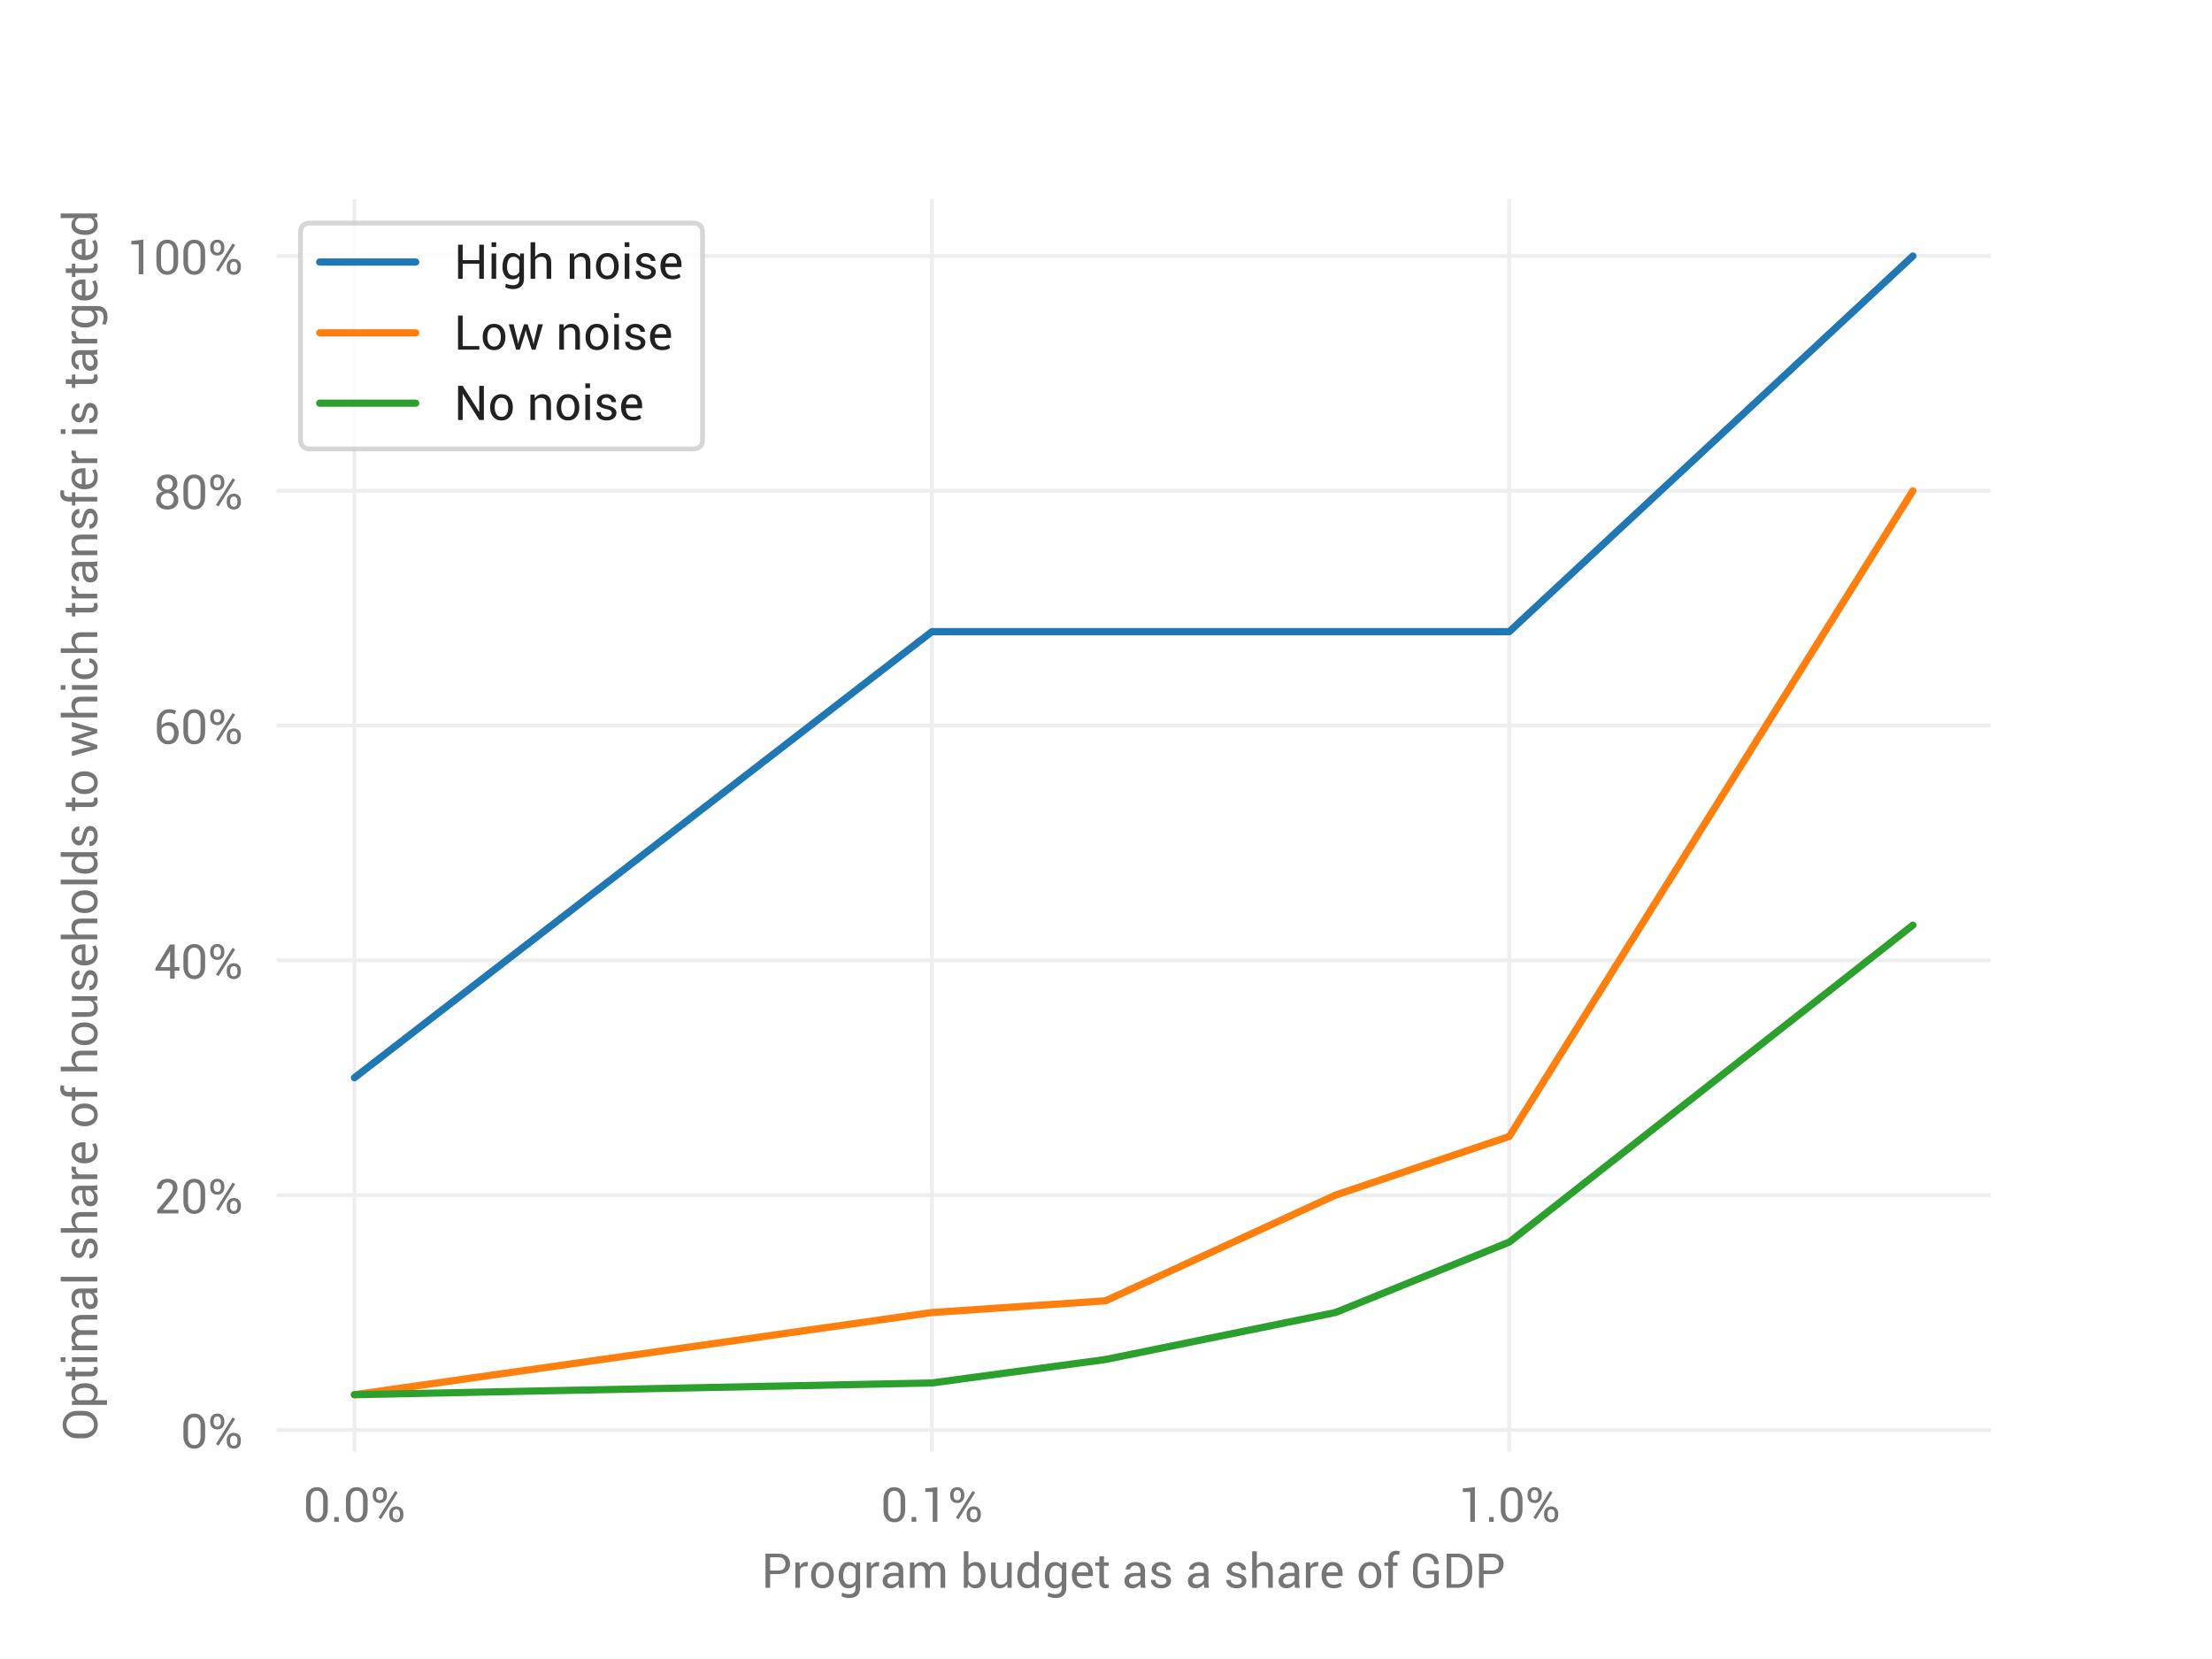 <?xml version="1.0" encoding="utf-8" standalone="no"?>
<!DOCTYPE svg PUBLIC "-//W3C//DTD SVG 1.1//EN"
  "http://www.w3.org/Graphics/SVG/1.1/DTD/svg11.dtd">
<!-- Created with matplotlib (https://matplotlib.org/) -->
<svg height="345.6pt" version="1.1" viewBox="0 0 460.8 345.6" width="460.8pt" xmlns="http://www.w3.org/2000/svg" xmlns:xlink="http://www.w3.org/1999/xlink">
 <defs>
  <style type="text/css">
*{stroke-linecap:butt;stroke-linejoin:round;}
  </style>
 </defs>
 <g id="figure_1">
  <g id="patch_1">
   <path d="M 0 345.6 
L 460.8 345.6 
L 460.8 0 
L 0 0 
z
" style="fill:#ffffff;"/>
  </g>
  <g id="axes_1">
   <g id="patch_2">
    <path d="M 57.6 302.4 
L 414.72 302.4 
L 414.72 41.472 
L 57.6 41.472 
z
" style="fill:#ffffff;"/>
   </g>
   <g id="matplotlib.axis_1">
    <g id="xtick_1">
     <g id="line2d_1">
      <path clip-path="url(#p0a37faa49f)" d="M 73.833 302.4 
L 73.833 41.472 
" style="fill:none;stroke:#eeeeee;stroke-linecap:round;stroke-width:0.8;"/>
     </g>
     <g id="text_1">
      <!-- 0.0% -->
      <defs>
       <path d="M 50.781 25.094 
Q 50.781 13.031 44.656 6 
Q 38.531 -1.031 28.172 -1.031 
Q 17.875 -1.031 11.688 6 
Q 5.516 13.031 5.516 25.094 
L 5.516 46 
Q 5.516 57.953 11.641 65.031 
Q 17.781 72.125 28.078 72.125 
Q 38.422 72.125 44.594 65.031 
Q 50.781 57.953 50.781 46 
z
M 41.156 48 
Q 41.156 55.672 37.734 60.109 
Q 34.328 64.547 28.078 64.547 
Q 21.875 64.547 18.5 60.109 
Q 15.141 55.672 15.141 48 
L 15.141 23.141 
Q 15.141 15.484 18.578 10.984 
Q 22.016 6.5 28.172 6.5 
Q 34.422 6.5 37.781 10.969 
Q 41.156 15.438 41.156 23.141 
z
" id="Roboto-Regular-48"/>
       <path d="M 17.484 0 
L 7.859 0 
L 7.859 9.859 
L 17.484 9.859 
z
" id="Roboto-Regular-46"/>
       <path d="M 5.078 57.422 
Q 5.078 63.625 9.078 67.875 
Q 13.094 72.125 19.781 72.125 
Q 26.469 72.125 30.469 67.891 
Q 34.469 63.672 34.469 57.422 
L 34.469 53.656 
Q 34.469 47.469 30.484 43.266 
Q 26.516 39.062 19.875 39.062 
Q 13.141 39.062 9.109 43.266 
Q 5.078 47.469 5.078 53.656 
z
M 12.203 53.656 
Q 12.203 50.047 14.172 47.531 
Q 16.156 45.016 19.875 45.016 
Q 23.438 45.016 25.391 47.5 
Q 27.344 50 27.344 53.656 
L 27.344 57.422 
Q 27.344 61.031 25.359 63.594 
Q 23.391 66.156 19.781 66.156 
Q 16.109 66.156 14.156 63.594 
Q 12.203 61.031 12.203 57.422 
z
M 39.5 17.438 
Q 39.5 23.641 43.5 27.859 
Q 47.516 32.078 54.203 32.078 
Q 60.844 32.078 64.859 27.859 
Q 68.891 23.641 68.891 17.438 
L 68.891 13.625 
Q 68.891 7.375 64.891 3.172 
Q 60.891 -1.031 54.297 -1.031 
Q 47.562 -1.031 43.531 3.172 
Q 39.5 7.375 39.5 13.625 
z
M 46.625 13.625 
Q 46.625 9.969 48.609 7.453 
Q 50.594 4.938 54.297 4.938 
Q 57.859 4.938 59.812 7.453 
Q 61.766 9.969 61.766 13.625 
L 61.766 17.438 
Q 61.766 21.047 59.766 23.578 
Q 57.766 26.125 54.203 26.125 
Q 50.594 26.125 48.609 23.578 
Q 46.625 21.047 46.625 17.438 
z
M 22.359 5.375 
L 17.047 8.641 
L 51.766 64.203 
L 57.078 60.938 
z
" id="Roboto-Regular-37"/>
      </defs>
      <g style="fill:#757575;" transform="translate(63.208 317.017)scale(0.1 -0.1)">
       <use xlink:href="#Roboto-Regular-48"/>
       <use x="56.299" xlink:href="#Roboto-Regular-46"/>
       <use x="83.057" xlink:href="#Roboto-Regular-48"/>
       <use x="139.355" xlink:href="#Roboto-Regular-37"/>
      </g>
     </g>
    </g>
    <g id="xtick_2">
     <g id="line2d_2">
      <path clip-path="url(#p0a37faa49f)" d="M 194.121 302.4 
L 194.121 41.472 
" style="fill:none;stroke:#eeeeee;stroke-linecap:round;stroke-width:0.8;"/>
     </g>
     <g id="text_2">
      <!-- 0.1% -->
      <defs>
       <path d="M 34.672 0 
L 25 0 
L 25 62.203 
L 9.516 62.062 
L 9.516 69.484 
L 34.672 72.125 
z
" id="Roboto-Regular-49"/>
      </defs>
      <g style="fill:#757575;" transform="translate(183.496 317.017)scale(0.1 -0.1)">
       <use xlink:href="#Roboto-Regular-48"/>
       <use x="56.299" xlink:href="#Roboto-Regular-46"/>
       <use x="83.057" xlink:href="#Roboto-Regular-49"/>
       <use x="139.355" xlink:href="#Roboto-Regular-37"/>
      </g>
     </g>
    </g>
    <g id="xtick_3">
     <g id="line2d_3">
      <path clip-path="url(#p0a37faa49f)" d="M 314.409 302.4 
L 314.409 41.472 
" style="fill:none;stroke:#eeeeee;stroke-linecap:round;stroke-width:0.8;"/>
     </g>
     <g id="text_3">
      <!-- 1.0% -->
      <g style="fill:#757575;" transform="translate(303.784 317.017)scale(0.1 -0.1)">
       <use xlink:href="#Roboto-Regular-49"/>
       <use x="56.299" xlink:href="#Roboto-Regular-46"/>
       <use x="83.057" xlink:href="#Roboto-Regular-48"/>
       <use x="139.355" xlink:href="#Roboto-Regular-37"/>
      </g>
     </g>
    </g>
    <g id="xtick_4"/>
    <g id="xtick_5"/>
    <g id="xtick_6"/>
    <g id="xtick_7"/>
    <g id="xtick_8"/>
    <g id="xtick_9"/>
    <g id="xtick_10"/>
    <g id="xtick_11"/>
    <g id="xtick_12"/>
    <g id="xtick_13"/>
    <g id="xtick_14"/>
    <g id="xtick_15"/>
    <g id="xtick_16"/>
    <g id="xtick_17"/>
    <g id="xtick_18"/>
    <g id="xtick_19"/>
    <g id="xtick_20"/>
    <g id="xtick_21"/>
    <g id="xtick_22"/>
    <g id="xtick_23"/>
    <g id="xtick_24"/>
    <g id="xtick_25"/>
    <g id="xtick_26"/>
    <g id="text_4">
     <!-- Program budget as a share of GDP -->
     <defs>
      <path d="M 17.578 28.516 
L 17.578 0 
L 7.953 0 
L 7.953 71.094 
L 35.156 71.094 
Q 46.531 71.094 52.859 65.234 
Q 59.188 59.375 59.188 49.812 
Q 59.188 40.141 52.859 34.328 
Q 46.531 28.516 35.156 28.516 
z
M 17.578 36.031 
L 35.156 36.031 
Q 42.391 36.031 45.953 39.906 
Q 49.516 43.797 49.516 49.703 
Q 49.516 55.609 45.922 59.562 
Q 42.328 63.531 35.156 63.531 
L 17.578 63.531 
z
" id="Roboto-Regular-80"/>
      <path d="M 31.984 44.344 
L 27.047 44.625 
Q 23.25 44.625 20.625 42.812 
Q 18.016 41.016 16.609 37.75 
L 16.609 0 
L 6.984 0 
L 6.984 52.828 
L 15.578 52.828 
L 16.266 44.625 
Q 18.453 48.922 21.828 51.359 
Q 25.203 53.812 29.641 53.812 
Q 30.719 53.812 31.688 53.641 
Q 32.672 53.469 33.297 53.266 
z
" id="Roboto-Regular-114"/>
      <path d="M 4.734 26.906 
Q 4.734 38.625 11.078 46.219 
Q 17.438 53.812 28.328 53.812 
Q 39.312 53.812 45.672 46.234 
Q 52.047 38.672 52.047 26.906 
L 52.047 25.828 
Q 52.047 14.016 45.703 6.484 
Q 39.359 -1.031 28.422 -1.031 
Q 17.484 -1.031 11.109 6.516 
Q 4.734 14.062 4.734 25.828 
z
M 14.359 25.828 
Q 14.359 17.438 17.891 11.969 
Q 21.438 6.5 28.422 6.5 
Q 35.297 6.5 38.859 11.969 
Q 42.438 17.438 42.438 25.828 
L 42.438 26.906 
Q 42.438 35.203 38.844 40.719 
Q 35.25 46.234 28.328 46.234 
Q 21.438 46.234 17.891 40.719 
Q 14.359 35.203 14.359 26.906 
z
" id="Roboto-Regular-111"/>
      <path d="M 5.281 25.438 
Q 5.281 38.188 10.719 46 
Q 16.156 53.812 25.922 53.812 
Q 30.953 53.812 34.766 51.781 
Q 38.578 49.75 41.156 45.953 
L 42.328 52.828 
L 50 52.828 
L 50 -0.297 
Q 50 -10.453 44.094 -15.891 
Q 38.188 -21.344 27.047 -21.344 
Q 23.25 -21.344 18.828 -20.281 
Q 14.406 -19.234 11.031 -17.438 
L 12.5 -9.969 
Q 15.281 -11.422 19.203 -12.328 
Q 23.141 -13.234 26.953 -13.234 
Q 33.984 -13.234 37.172 -10.031 
Q 40.375 -6.844 40.375 -0.297 
L 40.375 5.719 
Q 37.797 2.391 34.172 0.672 
Q 30.562 -1.031 25.828 -1.031 
Q 16.156 -1.031 10.719 5.969 
Q 5.281 12.984 5.281 24.422 
z
M 14.891 24.422 
Q 14.891 16.453 18.156 11.609 
Q 21.438 6.781 28.266 6.781 
Q 32.625 6.781 35.547 8.766 
Q 38.484 10.75 40.375 14.359 
L 40.375 38.672 
Q 38.531 42.047 35.547 44.016 
Q 32.562 46 28.375 46 
Q 21.484 46 18.188 40.281 
Q 14.891 34.578 14.891 25.438 
z
" id="Roboto-Regular-103"/>
      <path d="M 39.453 0 
Q 38.969 2.391 38.688 4.219 
Q 38.422 6.062 38.375 7.906 
Q 35.688 4.109 31.359 1.531 
Q 27.047 -1.031 22.078 -1.031 
Q 13.812 -1.031 9.484 3.188 
Q 5.172 7.422 5.172 14.844 
Q 5.172 22.406 11.297 26.672 
Q 17.438 30.953 27.938 30.953 
L 38.375 30.953 
L 38.375 36.188 
Q 38.375 40.828 35.547 43.531 
Q 32.719 46.234 27.547 46.234 
Q 22.859 46.234 19.969 43.891 
Q 17.094 41.547 17.094 38.281 
L 7.953 38.188 
L 7.859 38.484 
Q 7.516 44.234 13.25 49.016 
Q 19 53.812 28.078 53.812 
Q 37.062 53.812 42.531 49.234 
Q 48 44.672 48 36.078 
L 48 10.641 
Q 48 7.812 48.281 5.172 
Q 48.578 2.547 49.359 0 
z
M 23.484 7.031 
Q 28.719 7.031 32.906 9.719 
Q 37.109 12.406 38.375 15.875 
L 38.375 24.469 
L 27.594 24.469 
Q 21.781 24.469 18.281 21.531 
Q 14.797 18.609 14.797 14.656 
Q 14.797 11.141 16.984 9.078 
Q 19.188 7.031 23.484 7.031 
z
" id="Roboto-Regular-97"/>
      <path d="M 15.578 52.828 
L 16.266 45.906 
Q 18.844 49.656 22.828 51.734 
Q 26.812 53.812 32.078 53.812 
Q 37.359 53.812 41.141 51.359 
Q 44.922 48.922 46.828 44.047 
Q 49.359 48.578 53.438 51.188 
Q 57.516 53.812 62.984 53.812 
Q 71.047 53.812 75.734 48.266 
Q 80.422 42.719 80.422 31.594 
L 80.422 0 
L 70.797 0 
L 70.797 31.688 
Q 70.797 39.5 68.109 42.75 
Q 65.438 46 60.109 46 
Q 55.172 46 52.125 42.578 
Q 49.078 39.156 48.531 33.938 
L 48.531 33.547 
L 48.531 0 
L 38.875 0 
L 38.875 31.688 
Q 38.875 39.109 36.109 42.547 
Q 33.344 46 28.172 46 
Q 23.781 46 20.938 44.188 
Q 18.109 42.391 16.609 39.109 
L 16.609 0 
L 6.984 0 
L 6.984 52.828 
z
" id="Roboto-Regular-109"/>
      <path id="Roboto-Regular-32"/>
      <path d="M 52.094 24.422 
Q 52.094 12.984 46.594 5.969 
Q 41.109 -1.031 31.5 -1.031 
Q 26.219 -1.031 22.328 1.047 
Q 18.453 3.125 15.922 7.172 
L 14.359 0 
L 6.984 0 
L 6.984 76.172 
L 16.609 76.172 
L 16.609 46.578 
Q 19.094 50.094 22.781 51.953 
Q 26.469 53.812 31.391 53.812 
Q 41.156 53.812 46.625 46 
Q 52.094 38.188 52.094 25.438 
z
M 42.484 25.438 
Q 42.484 34.516 39.141 40.25 
Q 35.797 46 28.953 46 
Q 24.516 46 21.453 43.828 
Q 18.406 41.656 16.609 37.984 
L 16.609 15.094 
Q 18.453 11.188 21.453 8.984 
Q 24.469 6.781 29.047 6.781 
Q 35.844 6.781 39.156 11.609 
Q 42.484 16.453 42.484 24.422 
z
" id="Roboto-Regular-98"/>
      <path d="M 40.531 7.859 
Q 38.031 3.609 34.094 1.281 
Q 30.172 -1.031 25.094 -1.031 
Q 16.453 -1.031 11.609 4.484 
Q 6.781 10.016 6.781 21.688 
L 6.781 52.828 
L 16.406 52.828 
L 16.406 21.578 
Q 16.406 13.141 18.891 9.953 
Q 21.391 6.781 26.656 6.781 
Q 31.781 6.781 35.125 8.875 
Q 38.484 10.984 40.188 14.844 
L 40.188 52.828 
L 49.812 52.828 
L 49.812 0 
L 41.156 0 
z
" id="Roboto-Regular-117"/>
      <path d="M 4.781 25.438 
Q 4.781 38.188 10.219 46 
Q 15.672 53.812 25.484 53.812 
Q 30.125 53.812 33.719 52.094 
Q 37.312 50.391 39.844 47.125 
L 39.844 76.172 
L 49.469 76.172 
L 49.469 0 
L 42.094 0 
L 40.625 6.688 
Q 38.031 2.875 34.219 0.922 
Q 30.422 -1.031 25.391 -1.031 
Q 15.719 -1.031 10.25 5.969 
Q 4.781 12.984 4.781 24.422 
z
M 14.406 24.422 
Q 14.406 16.406 17.672 11.594 
Q 20.953 6.781 27.828 6.781 
Q 32.125 6.781 35.047 8.734 
Q 37.984 10.688 39.844 14.203 
L 39.844 38.875 
Q 37.984 42.141 35.031 44.062 
Q 32.078 46 27.938 46 
Q 21 46 17.703 40.281 
Q 14.406 34.578 14.406 25.438 
z
" id="Roboto-Regular-100"/>
      <path d="M 29.891 -1.031 
Q 18.062 -1.031 11.391 6.266 
Q 4.734 13.578 4.734 25.391 
L 4.734 27.547 
Q 4.734 38.922 11.297 46.359 
Q 17.875 53.812 27.344 53.812 
Q 37.938 53.812 43.234 47.219 
Q 48.531 40.625 48.531 29.688 
L 48.531 24.609 
L 14.75 24.609 
L 14.656 24.359 
Q 14.594 16.453 18.375 11.469 
Q 22.172 6.5 29.891 6.5 
Q 34.672 6.5 37.5 7.5 
Q 40.328 8.5 44.188 10.547 
L 46.578 3.766 
Q 43.953 1.859 40.156 0.406 
Q 36.375 -1.031 29.891 -1.031 
z
M 27.344 46.234 
Q 22.312 46.234 19.016 42.359 
Q 15.719 38.484 14.984 32.422 
L 15.094 32.172 
L 38.922 32.172 
L 38.922 32.953 
Q 38.922 38.719 36.078 42.469 
Q 33.25 46.234 27.344 46.234 
z
" id="Roboto-Regular-101"/>
      <path d="M 19.234 65.578 
L 19.234 52.828 
L 29.25 52.828 
L 29.25 45.703 
L 19.234 45.703 
L 19.234 13.625 
Q 19.234 9.906 20.766 8.391 
Q 22.312 6.891 24.859 6.891 
Q 25.688 6.891 26.688 7.078 
Q 27.688 7.281 28.469 7.562 
L 29.781 0.984 
Q 28.656 0.094 26.562 -0.469 
Q 24.469 -1.031 22.406 -1.031 
Q 16.609 -1.031 13.109 2.516 
Q 9.625 6.062 9.625 13.625 
L 9.625 45.703 
L 1.266 45.703 
L 1.266 52.828 
L 9.625 52.828 
L 9.625 65.578 
z
" id="Roboto-Regular-116"/>
      <path d="M 37.703 14.203 
Q 37.703 17.391 35.281 19.391 
Q 32.859 21.391 26.125 22.906 
Q 16.797 24.906 11.781 28.516 
Q 6.781 32.125 6.781 38.188 
Q 6.781 44.625 12.281 49.219 
Q 17.781 53.812 26.516 53.812 
Q 35.5 53.812 41.062 48.922 
Q 46.625 44.047 46.391 37.547 
L 46.297 37.25 
L 37.109 37.25 
Q 37.109 40.672 34.109 43.453 
Q 31.109 46.234 26.516 46.234 
Q 21.438 46.234 18.922 43.938 
Q 16.406 41.656 16.406 38.484 
Q 16.406 35.359 18.578 33.641 
Q 20.75 31.938 27.547 30.516 
Q 37.25 28.469 42.281 24.703 
Q 47.312 20.953 47.312 14.891 
Q 47.312 7.859 41.625 3.406 
Q 35.938 -1.031 26.766 -1.031 
Q 16.656 -1.031 10.844 4.094 
Q 5.031 9.234 5.328 16.062 
L 5.422 16.359 
L 14.594 16.359 
Q 14.844 11.234 18.406 8.859 
Q 21.969 6.5 26.766 6.5 
Q 31.891 6.5 34.797 8.672 
Q 37.703 10.844 37.703 14.203 
z
" id="Roboto-Regular-115"/>
      <path d="M 16.609 45.75 
Q 19.344 49.562 23.312 51.688 
Q 27.297 53.812 32.125 53.812 
Q 40.578 53.812 45.281 48.734 
Q 50 43.656 50 33.109 
L 50 0 
L 40.375 0 
L 40.375 33.203 
Q 40.375 39.75 37.562 42.875 
Q 34.766 46 29.203 46 
Q 24.906 46 21.734 44.312 
Q 18.562 42.625 16.609 39.594 
L 16.609 0 
L 6.984 0 
L 6.984 76.172 
L 16.609 76.172 
z
" id="Roboto-Regular-104"/>
      <path d="M 9.672 0 
L 9.672 45.703 
L 1.375 45.703 
L 1.375 52.828 
L 9.672 52.828 
L 9.672 59.516 
Q 9.672 67.969 14.062 72.578 
Q 18.453 77.203 26.375 77.203 
Q 28.031 77.203 29.703 76.922 
Q 31.391 76.656 33.453 76.172 
L 32.281 68.844 
Q 31.391 69.047 30.141 69.188 
Q 28.906 69.344 27.594 69.344 
Q 23.344 69.344 21.312 66.828 
Q 19.281 64.312 19.281 59.516 
L 19.281 52.828 
L 28.859 52.828 
L 28.859 45.703 
L 19.281 45.703 
L 19.281 0 
z
" id="Roboto-Regular-102"/>
      <path d="M 59.422 9.578 
Q 56.891 5.609 50.609 2.281 
Q 44.344 -1.031 34.328 -1.031 
Q 22.016 -1.031 13.953 7.125 
Q 5.906 15.281 5.906 28.219 
L 5.906 42.875 
Q 5.906 55.812 13.672 63.969 
Q 21.438 72.125 33.688 72.125 
Q 45.562 72.125 52.438 65.797 
Q 59.328 59.469 59.125 49.703 
L 59.031 49.422 
L 49.812 49.422 
Q 49.812 55.906 45.609 60.219 
Q 41.406 64.547 33.688 64.547 
Q 25.531 64.547 20.547 58.438 
Q 15.578 52.344 15.578 42.969 
L 15.578 28.219 
Q 15.578 18.75 20.844 12.625 
Q 26.125 6.5 34.328 6.5 
Q 40.625 6.5 44.312 8.125 
Q 48 9.766 49.812 12.016 
L 49.812 28.031 
L 33.688 28.031 
L 33.688 35.547 
L 59.422 35.547 
z
" id="Roboto-Regular-71"/>
      <path d="M 8.25 0 
L 8.25 71.094 
L 30.609 71.094 
Q 44.531 71.094 53 62.516 
Q 61.469 53.953 61.469 40.375 
L 61.469 30.672 
Q 61.469 17.047 53 8.516 
Q 44.531 0 30.609 0 
z
M 17.875 63.531 
L 17.875 7.516 
L 30.609 7.516 
Q 40.484 7.516 46.172 14.016 
Q 51.859 20.516 51.859 30.672 
L 51.859 40.484 
Q 51.859 50.531 46.172 57.031 
Q 40.484 63.531 30.609 63.531 
z
" id="Roboto-Regular-68"/>
     </defs>
     <g style="fill:#757575;" transform="translate(158.673 330.769)scale(0.1 -0.1)">
      <use xlink:href="#Roboto-Regular-80"/>
      <use x="63.232" xlink:href="#Roboto-Regular-114"/>
      <use x="98.211" xlink:href="#Roboto-Regular-111"/>
      <use x="155.047" xlink:href="#Roboto-Regular-103"/>
      <use x="211.883" xlink:href="#Roboto-Regular-114"/>
      <use x="246.893" xlink:href="#Roboto-Regular-97"/>
      <use x="301.873" xlink:href="#Roboto-Regular-109"/>
      <use x="389.275" xlink:href="#Roboto-Regular-32"/>
      <use x="414.129" xlink:href="#Roboto-Regular-98"/>
      <use x="470.965" xlink:href="#Roboto-Regular-117"/>
      <use x="527.801" xlink:href="#Roboto-Regular-100"/>
      <use x="584.637" xlink:href="#Roboto-Regular-103"/>
      <use x="641.473" xlink:href="#Roboto-Regular-101"/>
      <use x="693.816" xlink:href="#Roboto-Regular-116"/>
      <use x="725.701" xlink:href="#Roboto-Regular-32"/>
      <use x="750.555" xlink:href="#Roboto-Regular-97"/>
      <use x="805.535" xlink:href="#Roboto-Regular-115"/>
      <use x="857.83" xlink:href="#Roboto-Regular-32"/>
      <use x="882.684" xlink:href="#Roboto-Regular-97"/>
      <use x="937.664" xlink:href="#Roboto-Regular-32"/>
      <use x="962.518" xlink:href="#Roboto-Regular-115"/>
      <use x="1014.812" xlink:href="#Roboto-Regular-104"/>
      <use x="1071.648" xlink:href="#Roboto-Regular-97"/>
      <use x="1126.629" xlink:href="#Roboto-Regular-114"/>
      <use x="1161.623" xlink:href="#Roboto-Regular-101"/>
      <use x="1213.967" xlink:href="#Roboto-Regular-32"/>
      <use x="1238.82" xlink:href="#Roboto-Regular-111"/>
      <use x="1295.656" xlink:href="#Roboto-Regular-102"/>
      <use x="1326.125" xlink:href="#Roboto-Regular-32"/>
      <use x="1350.979" xlink:href="#Roboto-Regular-71"/>
      <use x="1418.703" xlink:href="#Roboto-Regular-68"/>
      <use x="1486.379" xlink:href="#Roboto-Regular-80"/>
     </g>
    </g>
   </g>
   <g id="matplotlib.axis_2">
    <g id="ytick_1">
     <g id="line2d_4">
      <path clip-path="url(#p0a37faa49f)" d="M 57.6 297.876 
L 414.72 297.876 
" style="fill:none;stroke:#eeeeee;stroke-linecap:round;stroke-width:0.8;"/>
     </g>
     <g id="text_5">
      <!-- 0% -->
      <g style="fill:#757575;" transform="translate(37.656 301.685)scale(0.1 -0.1)">
       <use xlink:href="#Roboto-Regular-48"/>
       <use x="56.299" xlink:href="#Roboto-Regular-37"/>
      </g>
     </g>
    </g>
    <g id="ytick_2">
     <g id="line2d_5">
      <path clip-path="url(#p0a37faa49f)" d="M 57.6 248.967 
L 414.72 248.967 
" style="fill:none;stroke:#eeeeee;stroke-linecap:round;stroke-width:0.8;"/>
     </g>
     <g id="text_6">
      <!-- 20% -->
      <defs>
       <path d="M 51.469 0 
L 7.328 0 
L 7.328 6.594 
L 29.641 33.203 
Q 35.594 40.438 37.719 44.703 
Q 39.844 48.969 39.844 53.328 
Q 39.844 58.25 36.953 61.391 
Q 34.078 64.547 29 64.547 
Q 22.703 64.547 19.406 60.688 
Q 16.109 56.844 16.109 51.078 
L 6.844 51.078 
L 6.734 51.375 
Q 6.5 60.062 12.547 66.094 
Q 18.609 72.125 29 72.125 
Q 38.531 72.125 44 66.844 
Q 49.469 61.578 49.469 53.219 
Q 49.469 47.609 46.359 42.234 
Q 43.266 36.859 36.922 28.766 
L 19 7.766 
L 19.094 7.516 
L 51.469 7.516 
z
" id="Roboto-Regular-50"/>
      </defs>
      <g style="fill:#757575;" transform="translate(32.027 252.776)scale(0.1 -0.1)">
       <use xlink:href="#Roboto-Regular-50"/>
       <use x="56.299" xlink:href="#Roboto-Regular-48"/>
       <use x="112.598" xlink:href="#Roboto-Regular-37"/>
      </g>
     </g>
    </g>
    <g id="ytick_3">
     <g id="line2d_6">
      <path clip-path="url(#p0a37faa49f)" d="M 57.6 200.059 
L 414.72 200.059 
" style="fill:none;stroke:#eeeeee;stroke-linecap:round;stroke-width:0.8;"/>
     </g>
     <g id="text_7">
      <!-- 40% -->
      <defs>
       <path d="M 43.609 23.922 
L 53.422 23.922 
L 53.422 16.406 
L 43.609 16.406 
L 43.609 0 
L 34.031 0 
L 34.031 16.406 
L 3.516 16.406 
L 3.516 21.828 
L 33.453 71.094 
L 43.609 71.094 
z
M 13.812 23.922 
L 34.031 23.922 
L 34.031 57.281 
L 33.734 57.328 
L 32.812 54.891 
z
" id="Roboto-Regular-52"/>
      </defs>
      <g style="fill:#757575;" transform="translate(32.027 203.867)scale(0.1 -0.1)">
       <use xlink:href="#Roboto-Regular-52"/>
       <use x="56.299" xlink:href="#Roboto-Regular-48"/>
       <use x="112.598" xlink:href="#Roboto-Regular-37"/>
      </g>
     </g>
    </g>
    <g id="ytick_4">
     <g id="line2d_7">
      <path clip-path="url(#p0a37faa49f)" d="M 57.6 151.15 
L 414.72 151.15 
" style="fill:none;stroke:#eeeeee;stroke-linecap:round;stroke-width:0.8;"/>
     </g>
     <g id="text_8">
      <!-- 60% -->
      <defs>
       <path d="M 31.297 72.125 
Q 35.5 72.125 39.594 71.281 
Q 43.703 70.453 46.391 69.188 
L 44.344 61.812 
Q 41.547 63.031 38.469 63.781 
Q 35.406 64.547 31.297 64.547 
Q 24.609 64.547 20.438 58.828 
Q 16.266 53.125 16.266 44.391 
L 16.266 38.875 
Q 19.234 41.844 23.312 43.547 
Q 27.391 45.266 32.078 45.266 
Q 41.266 45.266 46.609 39.109 
Q 51.953 32.953 51.953 22.953 
Q 51.953 12.016 45.969 5.484 
Q 39.984 -1.031 29.828 -1.031 
Q 19.969 -1.031 13.328 6.469 
Q 6.688 13.969 6.688 26.953 
L 6.688 43.312 
Q 6.688 55.812 13.797 63.969 
Q 20.906 72.125 31.297 72.125 
z
M 29 38.094 
Q 24.469 38.094 21.219 36.156 
Q 17.969 34.234 16.266 30.953 
L 16.266 26.031 
Q 16.266 17 20.188 11.75 
Q 24.125 6.5 29.828 6.5 
Q 35.844 6.5 39.078 11.062 
Q 42.328 15.625 42.328 22.953 
Q 42.328 29.891 38.844 33.984 
Q 35.359 38.094 29 38.094 
z
" id="Roboto-Regular-54"/>
      </defs>
      <g style="fill:#757575;" transform="translate(32.027 154.958)scale(0.1 -0.1)">
       <use xlink:href="#Roboto-Regular-54"/>
       <use x="56.299" xlink:href="#Roboto-Regular-48"/>
       <use x="112.598" xlink:href="#Roboto-Regular-37"/>
      </g>
     </g>
    </g>
    <g id="ytick_5">
     <g id="line2d_8">
      <path clip-path="url(#p0a37faa49f)" d="M 57.6 102.241 
L 414.72 102.241 
" style="fill:none;stroke:#eeeeee;stroke-linecap:round;stroke-width:0.8;"/>
     </g>
     <g id="text_9">
      <!-- 80% -->
      <defs>
       <path d="M 49.312 52.938 
Q 49.312 47.359 46.188 43.141 
Q 43.062 38.922 37.891 36.812 
Q 43.953 34.719 47.609 30.125 
Q 51.266 25.531 51.266 19.531 
Q 51.266 9.719 44.891 4.344 
Q 38.531 -1.031 28.656 -1.031 
Q 18.219 -1.031 11.594 4.344 
Q 4.984 9.719 4.984 19.531 
Q 4.984 25.531 8.719 30.125 
Q 12.453 34.719 18.797 36.859 
Q 13.328 38.922 10.156 43.141 
Q 6.984 47.359 6.984 52.938 
Q 6.984 62.25 12.969 67.188 
Q 18.953 72.125 28.562 72.125 
Q 37.641 72.125 43.469 67.156 
Q 49.312 62.203 49.312 52.938 
z
M 41.703 19.734 
Q 41.703 25.531 37.906 29.297 
Q 34.125 33.062 28.562 33.062 
Q 22.516 33.062 18.547 29.297 
Q 14.594 25.531 14.594 19.734 
Q 14.594 13.719 18.531 10.109 
Q 22.469 6.5 28.656 6.5 
Q 34.234 6.5 37.969 10.125 
Q 41.703 13.766 41.703 19.734 
z
M 39.703 52.781 
Q 39.703 57.906 36.5 61.219 
Q 33.297 64.547 28.562 64.547 
Q 23.344 64.547 19.969 61.344 
Q 16.609 58.156 16.609 52.781 
Q 16.609 47.359 20.016 43.984 
Q 23.438 40.625 28.656 40.625 
Q 33.406 40.625 36.547 43.984 
Q 39.703 47.359 39.703 52.781 
z
" id="Roboto-Regular-56"/>
      </defs>
      <g style="fill:#757575;" transform="translate(32.027 106.05)scale(0.1 -0.1)">
       <use xlink:href="#Roboto-Regular-56"/>
       <use x="56.299" xlink:href="#Roboto-Regular-48"/>
       <use x="112.598" xlink:href="#Roboto-Regular-37"/>
      </g>
     </g>
    </g>
    <g id="ytick_6">
     <g id="line2d_9">
      <path clip-path="url(#p0a37faa49f)" d="M 57.6 53.332 
L 414.72 53.332 
" style="fill:none;stroke:#eeeeee;stroke-linecap:round;stroke-width:0.8;"/>
     </g>
     <g id="text_10">
      <!-- 100% -->
      <g style="fill:#757575;" transform="translate(26.397 57.141)scale(0.1 -0.1)">
       <use xlink:href="#Roboto-Regular-49"/>
       <use x="56.299" xlink:href="#Roboto-Regular-48"/>
       <use x="112.598" xlink:href="#Roboto-Regular-48"/>
       <use x="168.896" xlink:href="#Roboto-Regular-37"/>
      </g>
     </g>
    </g>
    <g id="text_11">
     <!-- Optimal share of households to which transfer is targeted -->
     <defs>
      <path d="M 62.594 29.203 
Q 62.594 16.156 54.516 7.562 
Q 46.438 -1.031 33.547 -1.031 
Q 21.094 -1.031 13.297 7.562 
Q 5.516 16.156 5.516 29.203 
L 5.516 41.844 
Q 5.516 54.828 13.297 63.469 
Q 21.094 72.125 33.547 72.125 
Q 46.438 72.125 54.516 63.5 
Q 62.594 54.891 62.594 41.844 
z
M 52.984 41.938 
Q 52.984 51.703 47.703 57.953 
Q 42.438 64.203 33.547 64.203 
Q 25.141 64.203 20.141 57.953 
Q 15.141 51.703 15.141 41.938 
L 15.141 29.203 
Q 15.141 19.344 20.141 13.094 
Q 25.141 6.844 33.547 6.844 
Q 42.484 6.844 47.734 13.062 
Q 52.984 19.281 52.984 29.203 
z
" id="Roboto-Regular-79"/>
      <path d="M 52 24.422 
Q 52 12.984 46.531 5.969 
Q 41.062 -1.031 31.453 -1.031 
Q 26.562 -1.031 22.875 0.609 
Q 19.188 2.25 16.609 5.516 
L 16.609 -20.312 
L 6.984 -20.312 
L 6.984 52.828 
L 14.359 52.828 
L 15.875 46 
Q 18.453 49.812 22.312 51.812 
Q 26.172 53.812 31.297 53.812 
Q 41.109 53.812 46.547 46.016 
Q 52 38.234 52 25.438 
z
M 42.391 25.438 
Q 42.391 34.422 38.844 40.203 
Q 35.297 46 28.422 46 
Q 24.266 46 21.328 44.109 
Q 18.406 42.234 16.609 38.969 
L 16.609 13.422 
Q 18.406 10.156 21.328 8.328 
Q 24.266 6.5 28.516 6.5 
Q 35.359 6.5 38.875 11.5 
Q 42.391 16.5 42.391 24.422 
z
" id="Roboto-Regular-112"/>
      <path d="M 17.391 0 
L 7.766 0 
L 7.766 52.828 
L 17.391 52.828 
z
M 17.391 66.359 
L 7.766 66.359 
L 7.766 76.172 
L 17.391 76.172 
z
" id="Roboto-Regular-105"/>
      <path d="M 17.391 0 
L 7.766 0 
L 7.766 76.172 
L 17.391 76.172 
z
" id="Roboto-Regular-108"/>
      <path d="M 20.516 19.234 
L 21.734 12.453 
L 22.016 12.453 
L 23.297 19.234 
L 33.844 52.828 
L 41.547 52.828 
L 52.156 19.234 
L 53.516 11.672 
L 53.812 11.672 
L 55.375 19.234 
L 63.188 52.828 
L 73.25 52.828 
L 57.906 0 
L 50.141 0 
L 39.703 32.172 
L 37.703 40.578 
L 37.406 40.578 
L 35.547 32.172 
L 25.297 0 
L 17.531 0 
L 2.203 52.828 
L 12.203 52.828 
z
" id="Roboto-Regular-119"/>
      <path d="M 27.984 6.5 
Q 32.422 6.5 35.734 9.453 
Q 39.062 12.406 39.062 16.703 
L 47.75 16.703 
L 47.906 16.406 
Q 48.094 9.578 42.031 4.266 
Q 35.984 -1.031 27.984 -1.031 
Q 16.844 -1.031 10.781 6.531 
Q 4.734 14.109 4.734 25.391 
L 4.734 27.438 
Q 4.734 38.625 10.812 46.219 
Q 16.891 53.812 27.984 53.812 
Q 36.812 53.812 42.453 48.344 
Q 48.094 42.875 47.906 34.906 
L 47.797 34.625 
L 39.062 34.625 
Q 39.062 39.453 35.906 42.844 
Q 32.766 46.234 27.984 46.234 
Q 20.906 46.234 17.656 40.734 
Q 14.406 35.25 14.406 27.438 
L 14.406 25.391 
Q 14.406 17.438 17.594 11.969 
Q 20.797 6.5 27.984 6.5 
z
" id="Roboto-Regular-99"/>
      <path d="M 15.578 52.828 
L 16.266 44.969 
Q 18.891 49.172 22.875 51.484 
Q 26.859 53.812 31.938 53.812 
Q 40.484 53.812 45.172 48.797 
Q 49.859 43.797 49.859 33.344 
L 49.859 0 
L 40.234 0 
L 40.234 33.156 
Q 40.234 40.141 37.469 43.062 
Q 34.719 46 29.047 46 
Q 24.609 46 21.5 44.219 
Q 18.406 42.438 16.609 39.203 
L 16.609 0 
L 6.984 0 
L 6.984 52.828 
z
" id="Roboto-Regular-110"/>
     </defs>
     <g style="fill:#757575;" transform="translate(20.262 300.173)rotate(-90)scale(0.1 -0.1)">
      <use xlink:href="#Roboto-Regular-79"/>
      <use x="68.164" xlink:href="#Roboto-Regular-112"/>
      <use x="125" xlink:href="#Roboto-Regular-116"/>
      <use x="156.885" xlink:href="#Roboto-Regular-105"/>
      <use x="182.08" xlink:href="#Roboto-Regular-109"/>
      <use x="269.482" xlink:href="#Roboto-Regular-97"/>
      <use x="324.463" xlink:href="#Roboto-Regular-108"/>
      <use x="349.658" xlink:href="#Roboto-Regular-32"/>
      <use x="374.512" xlink:href="#Roboto-Regular-115"/>
      <use x="426.807" xlink:href="#Roboto-Regular-104"/>
      <use x="483.643" xlink:href="#Roboto-Regular-97"/>
      <use x="538.623" xlink:href="#Roboto-Regular-114"/>
      <use x="573.617" xlink:href="#Roboto-Regular-101"/>
      <use x="625.961" xlink:href="#Roboto-Regular-32"/>
      <use x="650.814" xlink:href="#Roboto-Regular-111"/>
      <use x="707.65" xlink:href="#Roboto-Regular-102"/>
      <use x="738.119" xlink:href="#Roboto-Regular-32"/>
      <use x="762.973" xlink:href="#Roboto-Regular-104"/>
      <use x="819.809" xlink:href="#Roboto-Regular-111"/>
      <use x="876.645" xlink:href="#Roboto-Regular-117"/>
      <use x="933.48" xlink:href="#Roboto-Regular-115"/>
      <use x="985.775" xlink:href="#Roboto-Regular-101"/>
      <use x="1038.119" xlink:href="#Roboto-Regular-104"/>
      <use x="1094.955" xlink:href="#Roboto-Regular-111"/>
      <use x="1151.791" xlink:href="#Roboto-Regular-108"/>
      <use x="1176.986" xlink:href="#Roboto-Regular-100"/>
      <use x="1233.822" xlink:href="#Roboto-Regular-115"/>
      <use x="1286.117" xlink:href="#Roboto-Regular-32"/>
      <use x="1310.971" xlink:href="#Roboto-Regular-116"/>
      <use x="1342.855" xlink:href="#Roboto-Regular-111"/>
      <use x="1399.691" xlink:href="#Roboto-Regular-32"/>
      <use x="1424.545" xlink:href="#Roboto-Regular-119"/>
      <use x="1500.229" xlink:href="#Roboto-Regular-104"/>
      <use x="1557.064" xlink:href="#Roboto-Regular-105"/>
      <use x="1582.26" xlink:href="#Roboto-Regular-99"/>
      <use x="1634.604" xlink:href="#Roboto-Regular-104"/>
      <use x="1691.439" xlink:href="#Roboto-Regular-32"/>
      <use x="1716.293" xlink:href="#Roboto-Regular-116"/>
      <use x="1748.178" xlink:href="#Roboto-Regular-114"/>
      <use x="1783.188" xlink:href="#Roboto-Regular-97"/>
      <use x="1838.168" xlink:href="#Roboto-Regular-110"/>
      <use x="1895.004" xlink:href="#Roboto-Regular-115"/>
      <use x="1947.299" xlink:href="#Roboto-Regular-102"/>
      <use x="1977.768" xlink:href="#Roboto-Regular-101"/>
      <use x="2030.111" xlink:href="#Roboto-Regular-114"/>
      <use x="2065.121" xlink:href="#Roboto-Regular-32"/>
      <use x="2089.975" xlink:href="#Roboto-Regular-105"/>
      <use x="2115.17" xlink:href="#Roboto-Regular-115"/>
      <use x="2167.465" xlink:href="#Roboto-Regular-32"/>
      <use x="2192.318" xlink:href="#Roboto-Regular-116"/>
      <use x="2224.203" xlink:href="#Roboto-Regular-97"/>
      <use x="2279.184" xlink:href="#Roboto-Regular-114"/>
      <use x="2314.193" xlink:href="#Roboto-Regular-103"/>
      <use x="2371.029" xlink:href="#Roboto-Regular-101"/>
      <use x="2423.373" xlink:href="#Roboto-Regular-116"/>
      <use x="2455.258" xlink:href="#Roboto-Regular-101"/>
      <use x="2507.602" xlink:href="#Roboto-Regular-100"/>
     </g>
    </g>
   </g>
   <g id="line2d_10">
    <path clip-path="url(#p0a37faa49f)" d="M 73.833 224.513 
L 194.121 131.586 
L 230.331 131.586 
L 278.199 131.586 
L 314.409 131.586 
L 398.487 53.332 
" style="fill:none;stroke:#1f77b4;stroke-linecap:round;stroke-width:1.5;"/>
   </g>
   <g id="line2d_11">
    <path clip-path="url(#p0a37faa49f)" d="M 73.833 290.54 
L 194.121 273.422 
L 230.331 270.976 
L 278.199 248.967 
L 314.409 236.74 
L 398.487 102.241 
" style="fill:none;stroke:#ff7f0e;stroke-linecap:round;stroke-width:1.5;"/>
   </g>
   <g id="line2d_12">
    <path clip-path="url(#p0a37faa49f)" d="M 73.833 290.54 
L 194.121 288.094 
L 230.331 283.203 
L 278.199 273.422 
L 314.409 258.749 
L 398.487 192.722 
" style="fill:none;stroke:#2ca02c;stroke-linecap:round;stroke-width:1.5;"/>
   </g>
   <g id="legend_1">
    <g id="patch_3">
     <path d="M 64.6 93.52 
L 144.355 93.52 
Q 146.355 93.52 146.355 91.52 
L 146.355 48.472 
Q 146.355 46.472 144.355 46.472 
L 64.6 46.472 
Q 62.6 46.472 62.6 48.472 
L 62.6 91.52 
Q 62.6 93.52 64.6 93.52 
z
" style="fill:#ffffff;opacity:0.8;stroke:#cccccc;stroke-linejoin:miter;"/>
    </g>
    <g id="line2d_13">
     <path d="M 66.6 54.589 
L 86.6 54.589 
" style="fill:none;stroke:#1f77b4;stroke-linecap:round;stroke-width:1.5;"/>
    </g>
    <g id="line2d_14"/>
    <g id="text_12">
     <!-- High noise -->
     <defs>
      <path d="M 62.016 0 
L 52.391 0 
L 52.391 31.391 
L 17.875 31.391 
L 17.875 0 
L 8.25 0 
L 8.25 71.094 
L 17.875 71.094 
L 17.875 38.969 
L 52.391 38.969 
L 52.391 71.094 
L 62.016 71.094 
z
" id="Roboto-Regular-72"/>
     </defs>
     <g style="fill:#212121;" transform="translate(94.6 58.089)scale(0.1 -0.1)">
      <use xlink:href="#Roboto-Regular-72"/>
      <use x="70.264" xlink:href="#Roboto-Regular-105"/>
      <use x="95.459" xlink:href="#Roboto-Regular-103"/>
      <use x="152.295" xlink:href="#Roboto-Regular-104"/>
      <use x="209.131" xlink:href="#Roboto-Regular-32"/>
      <use x="233.984" xlink:href="#Roboto-Regular-110"/>
      <use x="290.82" xlink:href="#Roboto-Regular-111"/>
      <use x="347.656" xlink:href="#Roboto-Regular-105"/>
      <use x="372.852" xlink:href="#Roboto-Regular-115"/>
      <use x="425.146" xlink:href="#Roboto-Regular-101"/>
     </g>
    </g>
    <g id="line2d_15">
     <path d="M 66.6 69.341 
L 86.6 69.341 
" style="fill:none;stroke:#ff7f0e;stroke-linecap:round;stroke-width:1.5;"/>
    </g>
    <g id="line2d_16"/>
    <g id="text_13">
     <!-- Low noise -->
     <defs>
      <path d="M 17.828 7.516 
L 52.484 7.516 
L 52.484 0 
L 8.203 0 
L 8.203 71.094 
L 17.828 71.094 
z
" id="Roboto-Regular-76"/>
     </defs>
     <g style="fill:#212121;" transform="translate(94.6 72.841)scale(0.1 -0.1)">
      <use xlink:href="#Roboto-Regular-76"/>
      <use x="54.834" xlink:href="#Roboto-Regular-111"/>
      <use x="111.67" xlink:href="#Roboto-Regular-119"/>
      <use x="187.354" xlink:href="#Roboto-Regular-32"/>
      <use x="212.207" xlink:href="#Roboto-Regular-110"/>
      <use x="269.043" xlink:href="#Roboto-Regular-111"/>
      <use x="325.879" xlink:href="#Roboto-Regular-105"/>
      <use x="351.074" xlink:href="#Roboto-Regular-115"/>
      <use x="403.369" xlink:href="#Roboto-Regular-101"/>
     </g>
    </g>
    <g id="line2d_17">
     <path d="M 66.6 83.989 
L 86.6 83.989 
" style="fill:none;stroke:#2ca02c;stroke-linecap:round;stroke-width:1.5;"/>
    </g>
    <g id="line2d_18"/>
    <g id="text_14">
     <!-- No noise -->
     <defs>
      <path d="M 62.016 0 
L 52.391 0 
L 18.172 54.297 
L 17.875 54.203 
L 17.875 0 
L 8.25 0 
L 8.25 71.094 
L 17.875 71.094 
L 52.094 16.844 
L 52.391 16.938 
L 52.391 71.094 
L 62.016 71.094 
z
" id="Roboto-Regular-78"/>
     </defs>
     <g style="fill:#212121;" transform="translate(94.6 87.489)scale(0.1 -0.1)">
      <use xlink:href="#Roboto-Regular-78"/>
      <use x="70.264" xlink:href="#Roboto-Regular-111"/>
      <use x="127.1" xlink:href="#Roboto-Regular-32"/>
      <use x="151.953" xlink:href="#Roboto-Regular-110"/>
      <use x="208.789" xlink:href="#Roboto-Regular-111"/>
      <use x="265.625" xlink:href="#Roboto-Regular-105"/>
      <use x="290.82" xlink:href="#Roboto-Regular-115"/>
      <use x="343.115" xlink:href="#Roboto-Regular-101"/>
     </g>
    </g>
   </g>
  </g>
 </g>
 <defs>
  <clipPath id="p0a37faa49f">
   <rect height="260.928" width="357.12" x="57.6" y="41.472"/>
  </clipPath>
 </defs>
</svg>
